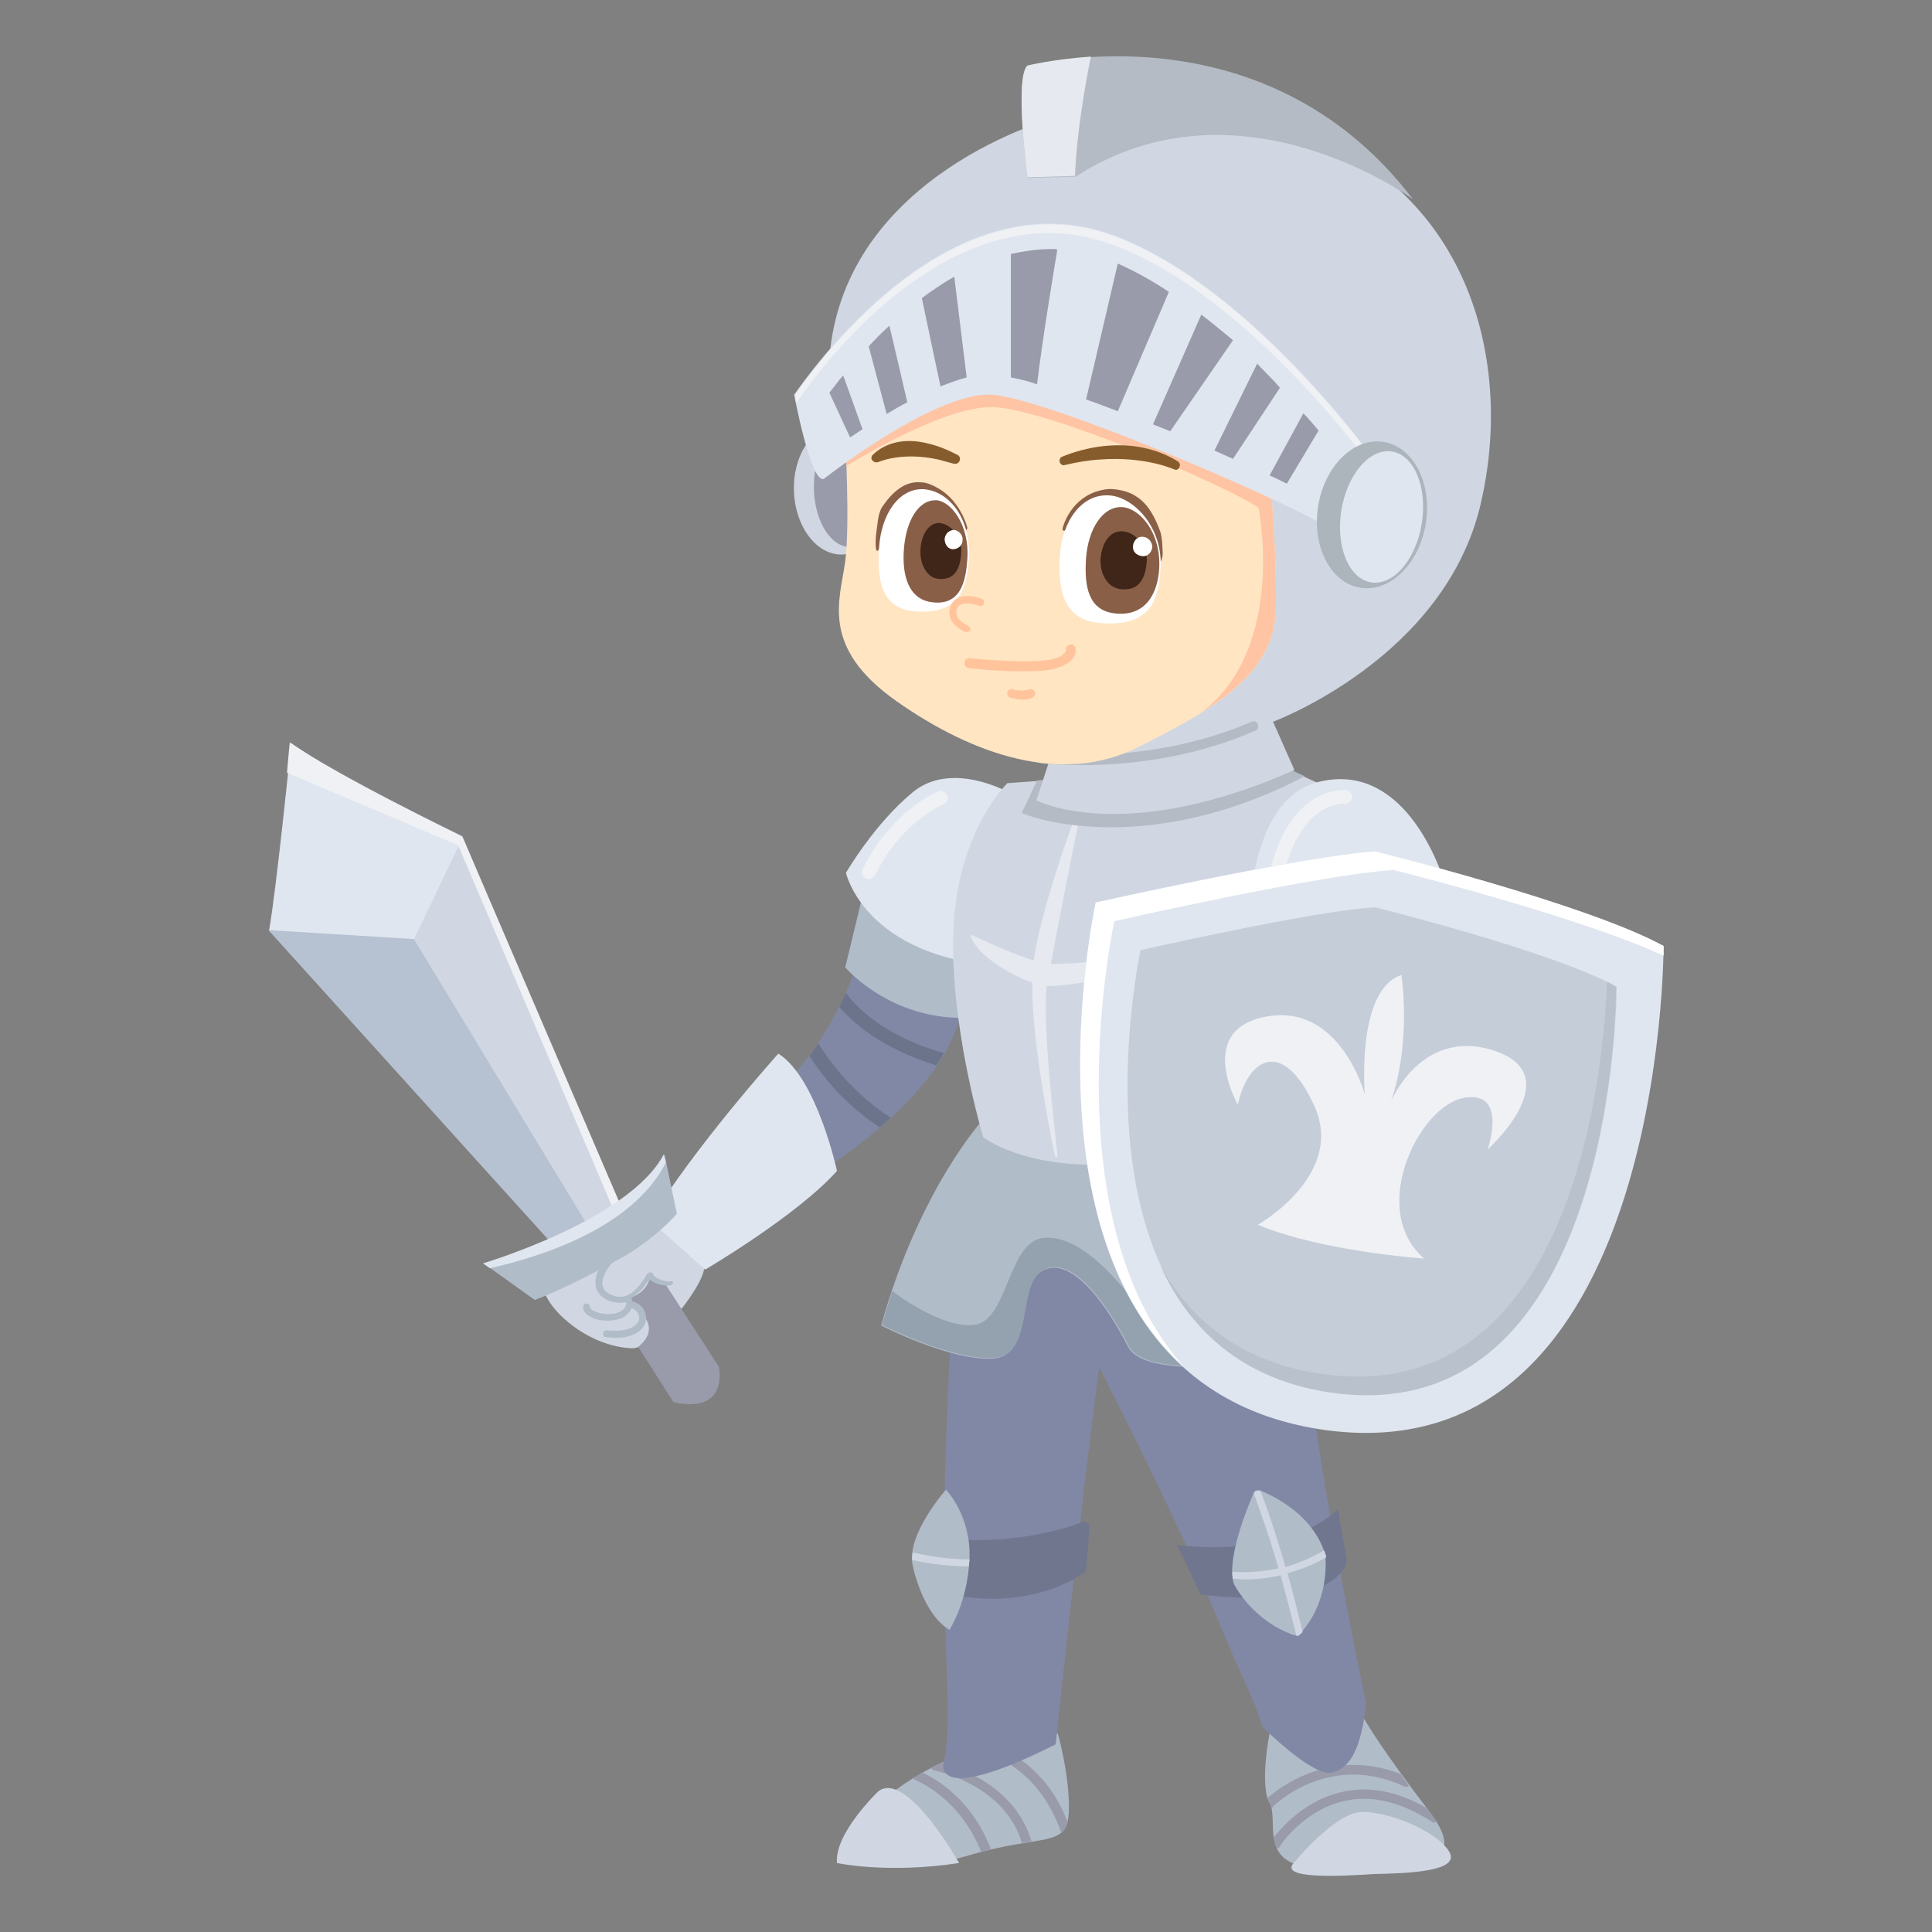 <?xml version="1.0" encoding="utf-8"?>
<!-- Generator: Adobe Illustrator 16.0.0, SVG Export Plug-In . SVG Version: 6.00 Build 0)  -->
<!DOCTYPE svg PUBLIC "-//W3C//DTD SVG 1.1//EN" "http://www.w3.org/Graphics/SVG/1.1/DTD/svg11.dtd">
<svg version="1.1" id="Layer_2" xmlns:x="http://ns.adobe.com/Extensibility/1.0/" xmlns:i="http://ns.adobe.com/AdobeIllustrator/10.0/" xmlns:graph="http://ns.adobe.com/Graphs/1.0/"
	 xmlns="http://www.w3.org/2000/svg" xmlns:xlink="http://www.w3.org/1999/xlink" xmlns:a="http://ns.adobe.com/AdobeSVGViewerExtensions/3.0/"
	 x="0px" y="0px" width="280px" height="280px" viewBox="0 0 280 280" style="enable-background:new 0 0 280 280;"
	 xml:space="preserve">
<rect x="0" y="0" width="280" height="280" fill="#808080" stroke="none"/>
<g>
	<g>
		<path style="fill:#B1BCC9;" d="M136.9,255.3c0,0-11.1,4.6-13.6,12.2c0,0,6.3,4.6,17.1,1.4c10.8-3.2,14.2-1,14.5-6.2
			c0.2-5.2-1.6-11.5-1.6-11.5L136.9,255.3z"/>
		<path style="fill:#999BAA;" d="M144.8,253.3l-2,0.5c0.1,0.3,0.3,0.5,0.5,0.5c0.1,0,7.2,1.8,10.5,11.3c0.5-0.4,0.8-0.9,0.9-1.6
			C151.9,256.8,147,254.2,144.8,253.3z"/>
		<path style="fill:#999BAA;" d="M136.5,255.4c-0.3,0.2-0.9,0.4-1.6,0.8c0.1,0.2,0.3,0.3,0.5,0.4c0.1,0,10.2,2,12.7,10.5
			c0.5-0.1,1-0.2,1.4-0.2C147.2,259,139.2,256.2,136.5,255.4z"/>
		<path style="fill:#999BAA;" d="M142.2,268.4c0.5-0.1,0.9-0.2,1.4-0.4c-2.8-7.4-8.2-10.3-9.9-11.1c-0.4,0.2-0.9,0.5-1.4,0.8
			c0.1,0.1,0.2,0.2,0.4,0.3C132.7,258,139.1,260.5,142.2,268.4z"/>
		<path style="fill:#D0D7E2;" d="M139,270c0,0-7.6-13.5-11.7-10.4c0,0-6.4,6.1-6,10.4C121.3,270,128.6,271.6,139,270z"/>
	</g>
	<path style="fill:#8188A5;" d="M138.2,185.7c0,0-1.7,28.5-1.4,43.5c0.4,15,1,21.8,0,26.1c0,0-2.3,6.8,16.2-2.5
		c0,0,6.7-64.3,8.9-70.1C162,182.7,147.7,161.8,138.2,185.7z"/>
	<path style="fill:#6F768E;" d="M157.6,220.7c-0.2-0.2-0.5-0.2-0.7-0.1c-6.2,2.3-12.6,2.6-15,2.6c-0.8,0-1.2,0-1.3,0
		c-0.4,0-0.7,0.2-0.7,0.6l-1.5,6.6c0,0.2,0,0.4,0.1,0.6c0.1,0.2,0.3,0.3,0.5,0.3c1.7,0.3,3.3,0.4,4.9,0.4c8.2,0,13-3.6,13.2-3.8
		c0.2-0.1,0.3-0.3,0.3-0.5l0.5-6C157.9,221.1,157.8,220.8,157.6,220.7z"/>
	<path style="fill:#B1BCC9;" d="M137.1,215.9c0,0-5.9,6.6-4.8,11.1c0,0,1.4,6.9,5.3,9.2c0,0,2.6-3.9,2.9-10.2
		C140.8,219.7,137.1,215.9,137.1,215.9z"/>
	<path style="fill:#D0D7E2;" d="M132.2,226.1c1.9,0.4,4.8,0.9,8.2,0.9c0-0.3,0.1-0.7,0.1-1c-3.4,0-6.4-0.6-8.2-1
		C132.2,225.5,132.2,225.8,132.2,226.1z"/>
</g>
<g>
	<g>
		<path style="fill:#B1BCC9;" d="M184,251.2c0,0-1.5,7.5,0,10.1c1.5,2.6-2.2,9.7,8.2,9.4c10.4-0.2,22,1.1,15-8.1
			c-7-9.2-8.5-11.8-10.9-15.8L184,251.2z"/>
		<path style="fill:#999BAA;" d="M203.5,258.9c0.2,0.1,0.5,0.1,0.7-0.1c-0.4-0.6-0.9-1.2-1.2-1.7c-10.3-4-18,2.3-19.3,3.5
			c0.1,0.3,0.2,0.5,0.3,0.7c0.1,0.2,0.2,0.4,0.3,0.7c0.1,0,0.2-0.1,0.2-0.2C184.6,261.7,192.6,253.8,203.5,258.9z"/>
		<path style="fill:#999BAA;" d="M207.2,262.6c-0.2-0.2-0.3-0.4-0.5-0.6c-4.2-2.4-8.3-3.2-12.2-2.3c-5.4,1.2-8.8,5.2-9.9,6.6
			c0.1,0.6,0.2,1.1,0.5,1.6c0.1-0.1,0.3-0.1,0.4-0.3c0-0.1,3.4-5.3,9.4-6.6c4-0.9,8.2,0.2,12.6,3c0.2,0.2,0.5,0.1,0.8,0
			C207.9,263.6,207.6,263.2,207.2,262.6z"/>
		<path style="fill:#D0D7E2;" d="M187.5,270c0,0,5.9-7.3,9.9-7.4c4,0,10.7,2.7,12.6,5.7c1.9,3-6.3,3.2-10.9,3.3
			C194.6,271.9,185.3,272.4,187.5,270z"/>
	</g>
	<path style="fill:#8188A5;" d="M157.1,193.9c0,0,12.3,23.5,18.1,37.7c5.8,14.2,6.1,13.3,7.8,18.7c0,0,7.2,7.2,10,6.6
		c2.8-0.6,4.3-3.8,5-10c0,0-8.9-41.7-9.2-59.1L162,177.5C162,177.5,153.2,185,157.1,193.9z"/>
	<path style="fill:#6F768E;" d="M170.6,223.9c0,0,15.5,2.3,23.3-5.2l1.3,7.5c0,0-0.6,7.2-21.2,4.9L170.6,223.9z"/>
	<path style="fill:#B1BCC9;" d="M192.1,225.6c0-0.2-1.1-6.1-9.5-9.6c-0.4-0.1-0.8,0-0.9,0.4c-0.2,0.4-4.1,9.2-2.9,13.1
		c0.1,0.2,2.7,5.4,8.8,7.5c0.1,0,0.2,0,0.2,0c0.2,0,0.4-0.1,0.5-0.2C188.5,236.7,192.5,232.9,192.1,225.6z"/>
	<path style="fill:#D0D7E2;" d="M186.6,228c1.8-0.5,3.7-1.2,5.6-2.3c0,0,0,0,0-0.1c0-0.1-0.1-0.4-0.3-0.9c-1.9,1.1-3.8,1.9-5.6,2.4
		c-1.5-5.2-2.8-8.9-3.6-11c0,0-0.1,0-0.1,0c-0.3-0.1-0.7,0-0.9,0.3c0.7,2,2.1,5.7,3.6,10.9c-2.9,0.6-5.3,0.6-6.7,0.5
		c0,0.4,0,0.7,0.1,1c0.5,0,1,0.1,1.6,0.1c1.4,0,3.2-0.1,5.3-0.6c0.7,2.6,1.5,5.6,2.3,8.8c0,0,0,0,0,0c0.2,0,0.4-0.1,0.5-0.2
		c0,0,0.2-0.2,0.4-0.4C188,233.3,187.3,230.5,186.6,228z"/>
</g>
<g>
	<path style="fill:#D0D7E2;" d="M93.1,175.8c0,0-5.3,0.9-7.7,1c-2.3,0.1-5.9,4-3.1,5.2c0,0-4.4,1.5-3.5,4.9
		c0.9,3.4,6.8,8.3,12.8,8.5c3.4,0.1,11.2-10,10.4-12.1L93.1,175.8z"/>
	<path style="fill:#8188A5;" d="M124.2,139.8c0,0-4.3,13.3-13.2,19.4l4.4,12.7c0,0,24.8-13.4,24.3-29.1L124.2,139.8z"/>
	<g>
		<path style="fill:#6C748C;" d="M118.6,151.2c-0.4,0.6-0.8,1.2-1.3,1.8c3.4,5.4,7.5,8.6,10.2,10.4c0.5-0.4,1-0.9,1.6-1.4
			C126.5,160.3,122.1,156.9,118.6,151.2z"/>
		<path style="fill:#6C748C;" d="M122.6,143.9c-0.3,0.6-0.6,1.3-1,2c1.7,2,5.9,6,14.1,8.5c0.4-0.6,0.8-1.2,1.1-1.8
			C127.3,150,123.4,145,122.6,143.9z"/>
	</g>
	<g>
		<path style="fill:#B1BCC9;" d="M125.9,126.1l-3.4,14.1c0,0,7.1,8.4,19.3,7.2l6.8-9.9C148.6,137.6,133.3,120.1,125.9,126.1z"/>
	</g>
	<g>
		<path style="fill:#DFE6EF;" d="M146.1,114.8c0,0-8.2-4.6-13.8,0s-9.7,11.7-9.7,11.7s2.5,11.2,20.1,13.3
			C142.6,139.8,151.1,121.8,146.1,114.8z"/>
		<path style="fill:#EFF1F4;" d="M125.9,127.4c-0.1,0-0.3,0-0.4-0.1c-0.5-0.2-0.7-0.8-0.5-1.3c4.3-8.6,10.7-11.2,11-11.3
			c0.5-0.2,1.1,0.1,1.3,0.6c0.2,0.5-0.1,1.1-0.6,1.3l0,0c-0.1,0-6,2.4-9.9,10.3C126.6,127.2,126.3,127.4,125.9,127.4z"/>
	</g>
	<path style="fill:#DFE6EF;" d="M121.3,169.7c0,0-2.9-13.5-8.5-17c0,0-12.3,13.7-18.6,24.2l8,7.1C102.2,184,115.5,176.2,121.3,169.7
		z"/>
	<path style="fill:#999BAA;" d="M94.2,185.1c0,0-0.4,2.9-4.2,3.2c0,0,7.1,3.1,2.5,6.9l5.1,8c0,0,7.6,2.2,6.6-5.1l-7.7-11.9
		L94.2,185.1z"/>
	<path style="fill:#B1BCC9;" d="M97.2,185.7c-0.6,0.1-2.2-0.3-2.5-1c-0.1-0.2-0.2-0.3-0.4-0.3c-0.2,0-0.4,0.1-0.5,0.2
		c-1.8,3.1-3.5,4-5.5,2.9c-0.6-0.3-1-0.8-1-1.5c0-1.4,1.4-3.2,2.3-3.8c0.2-0.1,0.3-0.5,0.2-0.7c-0.1-0.2-0.5-0.3-0.7-0.2
		c-1.2,0.7-2.9,2.8-2.8,4.7c0,1,0.6,1.8,1.5,2.3c0.7,0.4,1.4,0.5,2,0.5c0.3,0,0.5,0,0.8-0.1c0,0,0.1,0.1,0.1,0.1c0,0,0.1,0,0.1,0
		c0,0,0,0.1,0,0.1c0,0.1-0.1,0.1-0.1,0.2c0,0,0,0.1,0,0.1c-0.1,0.2-0.2,0.5-0.4,0.6c-0.9,0.8-2.8,0.8-4,0.3
		c-0.5-0.2-0.8-0.5-0.8-0.7c0-0.3-0.3-0.5-0.5-0.5c-0.3,0-0.5,0.3-0.5,0.5c0,0.7,0.5,1.2,1.4,1.6c0.6,0.3,1.4,0.4,2.2,0.4
		c1.1,0,2.2-0.3,2.8-0.9c0.2-0.2,0.5-0.5,0.6-0.9c0.5,0.1,0.8,0.5,1,0.8c0.2,0.5,0.2,1-0.2,1.4c-0.7,0.9-2.2,1.2-4.4,1
		c-0.3,0-0.5,0.2-0.5,0.5c0,0.3,0.2,0.5,0.5,0.5c0.4,0,0.8,0.1,1.2,0.1c1.9,0,3.2-0.5,4-1.4c0.6-0.7,0.7-1.7,0.3-2.5
		c-0.3-0.7-1-1.2-1.8-1.4c0-0.1,0-0.3-0.1-0.5c1.2-0.7,2-1.8,2.6-2.7c0.9,0.8,2.5,1,3,0.9c0.3,0,0.5-0.3,0.4-0.6
		C97.7,185.8,97.5,185.6,97.2,185.7z"/>
	<g>
		<g>
			<path style="fill:#DFE6EF;" d="M90.1,176.1l-23-54.6c0,0-18.1-8.9-24.9-13.8c0,0-2.2,21.7-3.2,27.1l42.5,47L90.1,176.1z"/>
			<polygon style="fill:#D0D7E2;" points="67,121.5 60,136.1 87.2,181 90.1,176.1 			"/>
			<polygon style="fill:#B6C1D1;" points="60,136.1 38.9,134.8 81.4,181.8 85.9,178.8 			"/>
		</g>
		<path style="fill:#EFF1F4;" d="M88.9,175.3l1.1-0.5l-23-53.6c0,0-18.2-8.8-25-13.6c-0.2,1.8-0.4,4.4-0.4,4.4l24.8,10.5L88.9,175.3
			z"/>
		<path style="fill:#B1BCC9;" d="M98.1,175.9c0,0-3.1,3.7-8.4,6.6c-4.3,2.4-9.2,4.8-12.2,5.9l-7.4-5.3c0,0,21.2-6.2,26.2-15.8
			L98.1,175.9z"/>
		<path style="fill:#DFE6EF;" d="M96.5,168.5l-0.3-1.2c-5,9.5-26.2,15.8-26.2,15.8l1,0.7C78.1,182.2,91.6,178.1,96.5,168.5z"/>
	</g>
</g>
<g>
	<path style="fill:#B1BCC9;" d="M142.6,162.1c0,0-9.3,10-14.9,30c0,0,9.9,5.1,16.1,4.8c6.2-0.3,3.3-10.8,7.4-12.8
		c4.2-2.1,9.3,5.2,12.3,11.1c3,5.9,29.9,2.2,38.9-5.5c0,0-11.7-27.3-20.5-28.8L142.6,162.1z"/>
	<path style="fill:#94A1AF;" d="M167,192.1c-5.2-7.3-10.6-13.1-15.7-12.7c-5.2,0.4-5.2,11.9-10,12.6c-4.7,0.7-11.9-4.8-12-4.9
		c-0.5,1.6-1,3.2-1.5,4.9c0,0,9.9,5.1,16.1,4.8c6.2-0.3,3.3-10.8,7.4-12.8c4.2-2.1,9.3,5.2,12.3,11.1c3,5.9,29.9,2.2,38.9-5.5
		c0,0-0.5-1.1-1.3-2.9C175,199.1,167,192.1,167,192.1z"/>
	<path style="fill:#D0D7E2;" d="M146,113.5c0,0-7.1,6.8-7.8,20.8c-0.7,14,4.3,30.5,4.3,30.5s12.3,9.9,41.4-1.4
		c0,0,8.8-21.1,10.2-36.1l-0.2-12.5l-9-4.1L146,113.5z"/>
	<path style="fill:#E6E9EF;" d="M181.1,136.5c-7.8,1.6-25,3.3-28.8,3.2c1.5-8.2,4.9-25,4.9-25s-6,15.1-7.4,24.5
		c-3.6-1.1-9.2-3.8-9.2-3.8c0.8,3,5.8,5.9,9,7c-0.1,7.3,2,18.9,3.3,25.2c0.1,0,0.3,0.1,0.4,0.1c-0.8-6.8-2.2-20-1.6-24.8
		C157.8,143,173.9,138.6,181.1,136.5z"/>
	<path style="fill:#B5BBC4;" d="M189.1,112.5l-4.1-1.9l-34.7,2.5l-2.2,4.7C148.1,118,165.3,124.9,189.1,112.5z"/>
</g>
<g>
	<g>
		
			<ellipse transform="matrix(0.999 -3.642004e-002 3.642004e-002 0.999 -2.505 4.482)" style="fill:#D0D7E2;" cx="121.8" cy="71" rx="6.7" ry="9.4"/>
		
			<ellipse transform="matrix(0.999 -3.630344e-002 3.630344e-002 0.999 -2.495 4.511)" style="fill:#999BAA;" cx="123" cy="70.9" rx="5" ry="8.4"/>
	</g>
	<path style="fill:#D0D7E2;" d="M153.1,17c0,0-30.8,8.1-32.9,34.9l33.1,54.6l-3.1,9.5c0,0,12.6,6.6,37.4-4.4l-3.1-7
		c0,0,24.9-9.2,30.1-31.6c4.6-19.6-0.8-45.1-27-54.5C166.6,11,153.1,17,153.1,17z"/>
	<g>
		<path style="fill:#B5BBC4;" d="M153.3,110.8c-1.8-0.1-2.8-0.2-2.9-0.3c-0.4-0.1-0.7-0.4-0.6-0.8c0.1-0.4,0.4-0.7,0.8-0.6
			c0.2,0,15.5,2.1,30.8-4.5c0.4-0.2,0.8,0,0.9,0.4s0,0.8-0.4,0.9C170.3,111,158.5,111.1,153.3,110.8z"/>
	</g>
	<path style="fill:#FFE5C2;" d="M122.5,63.7c0,0,0.7,12.2,0,17.6c-0.7,5.5-3.8,12.4,7.4,20.3c11.2,7.9,24.1,12.2,35,6.7
		c11-5.5,19.8-10.5,20-20c0.2-9.5-1.2-22.9-1.2-22.9l-37.9-12.6C145.9,52.7,122.2,55.3,122.5,63.7z"/>
	<path style="fill:#FFC4A3;" d="M145.9,52.7c0,0-23.7,2.6-23.4,11c0,0,0.1,1.6,0.2,3.8c3.3-2,14.7-8.6,21-8.5
		c7.4,0,34.2,11.4,38.7,14.6c0,0,4.1,20.2-8.2,29.6c6.3-3.9,10.5-8.3,10.7-14.9c0.2-9.5-1.2-22.9-1.2-22.9L145.9,52.7z"/>
	<g>
		<path style="fill:#875C2D;" d="M138.7,65.9c-0.4-0.2-2.2-1.2-4.5-1.7c-3.1-0.7-5.8-0.1-7.7,1.7c-0.2,0.2-0.3,0.6-0.1,0.8
			c0.1,0.1,0.2,0.2,0.4,0.3c0.1,0,0.3,0,0.4,0c0,0,3.4-1.6,8.8-0.4c0.7,0.2,1.5,0.4,2.2,0.6c0,0,0,0,0.1,0c0.3,0.1,0.7-0.1,0.8-0.5
			C139.2,66.3,139,66,138.7,65.9z"/>
		<path style="fill:#875C2D;" d="M170.6,66.8c-3-1.8-6.4-2.5-10.1-2.2c-3.8,0.3-6.5,1.6-6.6,1.6c-0.3,0.1-0.4,0.5-0.3,0.8
			c0.1,0.3,0.4,0.5,0.7,0.4c1.7-0.4,3.4-0.7,5.1-0.8c6.5-0.5,10.7,1.4,10.7,1.4c0.1,0,0.2,0.1,0.3,0.1c0,0,0,0,0,0
			c0.3,0,0.6-0.3,0.6-0.7C171,67.1,170.8,66.9,170.6,66.8z"/>
		<g>
			<path style="fill:#895F47;" d="M140.2,76.5c-0.1-0.5-1.1-3.8-4-5.6c-1-0.6-1.9-1-2.8-1c-2.4-0.2-4.2,1.6-5.5,3.5
				c-0.7,1-0.7,2.6-0.9,3.8c-0.1,0.5-0.3,3.8,0.5,2.2c0.2-0.3,0.4-2,0.7-2.1c2.8-1.3,11.7-0.4,11.7-0.4c0.1,0,0.2-0.1,0.2-0.2
				C140.2,76.6,140.2,76.6,140.2,76.5z"/>
			<path style="fill-rule:evenodd;clip-rule:evenodd;fill:#FFFFFF;" d="M140.4,81.1c-0.3,4.1-1.2,8-7.8,7.5
				c-4.8-0.4-5.5-4.3-5.2-9.2c0.3-4.9,2.9-8.7,6.5-8.5C137.6,71.2,140.8,75.2,140.4,81.1z"/>
			<g>
				<path style="fill-rule:evenodd;clip-rule:evenodd;fill:#895F47;" d="M140.2,80.9c-0.2,3.4-1,7.2-5.6,6.3
					c-2.8-0.6-3.9-3.6-3.6-7.6c0.3-4.1,2.1-7.2,4.7-7.1C137.7,72.6,140.5,75.9,140.2,80.9z"/>
				<path style="fill-rule:evenodd;clip-rule:evenodd;fill:#3F2618;" d="M139.3,80.1c-0.1,2.2-0.9,4-3.2,3.8c-1.7-0.1-2.8-2-2.7-4.2
					c0.1-2.2,1.2-4,2.8-3.9C137.9,76,139.5,77.9,139.3,80.1z"/>
				<path style="fill-rule:evenodd;clip-rule:evenodd;fill:#FFFFFF;" d="M139.5,78.3c0,0.8-0.7,1.3-1.4,1.3c-0.7,0-1.2-0.7-1.2-1.5
					c0.1-0.8,0.7-1.3,1.4-1.3C139,76.9,139.6,77.6,139.5,78.3z"/>
			</g>
		</g>
		<g>
			<path style="fill:#895F47;" d="M168.5,80.2c0,0,0-2.4-0.4-3.3c-0.7-1.9-1.7-3.9-3.5-5c-0.9-0.6-2.1-0.9-3.2-1
				c-0.9-0.1-1.8,0.1-2.7,0.4c-3.8,1.4-4.7,5.2-4.7,5.3c0,0.1,0,0.1,0,0.2c0,0.1,0.1,0.1,0.2,0.1c0,0,0.2,0,0.6,0
				c2.2,0.1,9.6,0.7,12.1,2.2c0.6,0.3,0,2.7,0.4,3.1C167.8,82.6,168.6,80.9,168.5,80.2z"/>
			<path style="fill-rule:evenodd;clip-rule:evenodd;fill:#FFFFFF;" d="M168.2,82.5c-0.3,4.3-1.3,8.4-8.7,7.8
				c-5.3-0.4-6.2-4.6-5.9-9.7c0.3-5.1,3.2-9.1,7.2-8.8C164.1,72,168.6,76.2,168.2,82.5z"/>
			<g>
				<path style="fill-rule:evenodd;clip-rule:evenodd;fill:#895F47;" d="M168,82.4c-0.2,3.5-1.9,7-6.4,6.5c-3.8-0.4-4.5-3.8-4.2-8
					c0.3-4.2,2.4-7.6,5.3-7.4C165.2,73.7,168.3,77.2,168,82.4z"/>
				<path style="fill-rule:evenodd;clip-rule:evenodd;fill:#3F2618;" d="M166.2,81.4c-0.2,2.3-1,4.2-3.6,4c-2-0.1-3.2-2.1-3.1-4.4
					c0.2-2.3,1.3-4.1,3.2-4C164.5,77.1,166.3,79.1,166.2,81.4z"/>
				<path style="fill-rule:evenodd;clip-rule:evenodd;fill:#FFFFFF;" d="M167,79.3c-0.1,0.8-0.7,1.4-1.5,1.3
					c-0.8-0.1-1.4-0.7-1.3-1.5c0.1-0.8,0.7-1.4,1.5-1.3C166.5,77.9,167,78.6,167,79.3z"/>
			</g>
		</g>
		<path style="fill:#FFC49C;" d="M140.1,91.6c-0.1,0-0.1,0-0.2,0c-0.1,0-2.5-1.1-2.3-3c0.1-1,0.6-1.6,1-1.8c1.3-0.9,3.5-0.1,3.7,0
			c0.3,0.1,0.4,0.4,0.3,0.7c-0.1,0.3-0.4,0.4-0.7,0.3c-0.5-0.2-2-0.6-2.8-0.1c-0.3,0.2-0.5,0.5-0.5,1c-0.1,1.2,1.7,2,1.7,2
			c0.3,0.1,0.4,0.4,0.3,0.7C140.5,91.5,140.3,91.6,140.1,91.6z"/>
		<path style="fill:#FFC49C;" d="M148.1,101.4c-0.9,0-1.6-0.3-1.7-0.3c-0.3-0.1-0.5-0.5-0.4-0.8c0.1-0.3,0.5-0.5,0.8-0.4l0,0
			c0,0,1.2,0.4,2.4,0c0.3-0.1,0.7,0.1,0.8,0.4c0.1,0.3-0.1,0.7-0.4,0.8C149.1,101.4,148.6,101.4,148.1,101.4z"/>
		<path style="fill:#FFC49C;" d="M148.4,97.3c-3.7,0-7.8-0.4-8-0.5c-0.4,0-0.7-0.4-0.6-0.8c0-0.4,0.4-0.7,0.8-0.6
			c0.1,0,9.4,1,12.4,0c1.5-0.5,1.5-1.2,1.5-1.2c-0.1-0.4,0.2-0.7,0.6-0.8c0.4-0.1,0.7,0.2,0.8,0.6c0,0.1,0.3,1.8-2.4,2.7
			C152.2,97.2,150.4,97.3,148.4,97.3z"/>
	</g>
	<path style="fill:#DFE6EF;" d="M115.1,57.2c0,0,2.4,12.9,4.3,12.2c0,0,16-12.6,24.3-12.2c8.3,0.5,45.8,16.7,49.6,19.8l6.2-9.9
		c0,0-18.1-25.6-38.1-33C141.3,26.7,123.5,45.3,115.1,57.2z"/>
	<g>
		<path style="fill:#999BAA;" d="M120.2,56.9l3,6.5c0.6-0.4,1.2-0.8,1.8-1.2l-2.8-7.8C121.4,55.3,120.8,56.2,120.2,56.9z"/>
		<path style="fill:#999BAA;" d="M153.1,36.1c-0.3,0-0.6,0-0.9,0c-1.9,0-3.8,0.3-5.7,0.7v17.9c1.1,0.2,2.4,0.5,3.8,1
			c0.8-6.9,2.9-19.3,2.9-19.3C153.2,36.2,153.2,36.1,153.1,36.1z"/>
		<path style="fill:#999BAA;" d="M162,38.2l-4.6,19.7c1.5,0.5,3,1.1,4.6,1.7l7.4-17.3C167,40.7,164.5,39.3,162,38.2z"/>
		<path style="fill:#999BAA;" d="M174.1,45.6l-7,15.9c0.8,0.3,1.7,0.7,2.5,1l9.1-13.2C177.2,48.1,175.7,46.8,174.1,45.6z"/>
		<path style="fill:#999BAA;" d="M182.2,52.7L176,65.3c0.9,0.4,1.8,0.8,2.7,1.2l6.8-10.3C184.5,55,183.3,53.9,182.2,52.7z"/>
		<path style="fill:#999BAA;" d="M188.9,59.9l-4.9,9c0.9,0.4,1.7,0.8,2.5,1.2l4.6-7.7C190.4,61.6,189.7,60.7,188.9,59.9z"/>
		<path style="fill:#999BAA;" d="M133.6,43.2l2.7,12.8c1.3-0.5,2.6-1,3.8-1.3l-1.8-14.6C136.7,41,135.1,42.1,133.6,43.2z"/>
		<path style="fill:#999BAA;" d="M125.9,50.2l2.6,9.8c1-0.6,2-1.2,3-1.7l-2.6-11.1C127.8,48.2,126.8,49.2,125.9,50.2z"/>
	</g>
	<path style="fill:#EFF1F4;" d="M161.3,35.5c18.2,6.7,34.7,28.4,37.7,32.4l0.5-0.7c0,0-18.1-25.6-38.1-33
		c-20-7.4-37.9,11.2-46.2,23.1c0,0,0.1,0.4,0.2,1.1C123.7,46.4,141.5,28.1,161.3,35.5z"/>
	<g>
		
			<ellipse transform="matrix(0.988 0.157 -0.157 0.988 14.12 -30.203)" style="fill:#ADB5BC;" cx="198.8" cy="74.5" rx="7.9" ry="10.7"/>
		
			<ellipse transform="matrix(0.988 0.157 -0.157 0.988 14.172 -30.417)" style="fill:#DFE6EF;" cx="200.2" cy="74.8" rx="5.9" ry="9.6"/>
	</g>
	<path style="fill:#B5BBC4;" d="M148.9,25.8c0,0-1.9-14.5,0-16.2c0,0,34.1-9.3,55.9,19.3c0,0-25.2-18.6-48.9-3.3L148.9,25.8z"/>
	<path style="fill:#E6E9EF;" d="M148.9,9.5c-1.9,1.7,0,16.2,0,16.2l6.9-0.2c0.2-6.1,1.6-13.9,2.3-17.3
		C152.5,8.6,148.9,9.5,148.9,9.5z"/>
</g>
<g>
	<g>
		<path style="fill:#D0D7E2;" d="M188.9,185.7c0,0-4.7,2.9-6.8,3.8c-2.1,1-4.1,6-1,6c0,0-3.6,3-1.4,5.9c2.1,2.9,9.5,5.2,15.3,3.1
			c3.3-1.2,6.7-13.6,5.2-15.3L188.9,185.7z"/>
		<path style="fill:#B9C0C9;" d="M179.4,197.9c0.1,0.1,0.2,0.1,0.3,0.1c0.2,0,0.4-0.1,0.5-0.2c3-2.9,3.6-5.6,3.6-5.7
			c0.1-0.4-0.2-0.8-0.6-0.8c-0.4-0.1-0.8,0.2-0.8,0.6c0,0-0.4,1.7-2,3.6c0.2,0.1,0.4,0.1,0.7,0.1C181.1,195.5,180,196.5,179.4,197.9
			z"/>
	</g>
	<g>
		<path style="fill:#8188A5;" d="M194.3,155.4c0,0,1.7,5.5,0,12.6l15.2,1.7c0,0,6.7-10,1-20L194.3,155.4z"/>
		<path style="fill:#6C748C;" d="M212.4,155.1c-6.1,0.2-13.4,2.1-17.6,3.5c0.1,0.5,0.1,0.9,0.1,1.5c3.8-1.3,11.2-3.5,17.6-3.6
			C212.6,156,212.5,155.5,212.4,155.1z"/>
		<path style="fill:#6C748C;" d="M212.6,161c0.1-0.5,0.1-0.9,0.1-1.4c-5.9-0.3-13.2,1.1-17.7,2.3c0,0.5,0,1-0.1,1.5
			C199,162.3,206.3,160.7,212.6,161z"/>
	</g>
	<path style="fill:#DFE6EF;" d="M192.6,166.9c0,0,24-9.6,27.4-7.5c3.3,2.1-14.8,29.8-19.8,32.4c0,0-7.8-2.4-11.3-6.2L192.6,166.9z"
		/>
	<path style="fill:#999BAA;" d="M180.9,142.7c0,0,1.4,1.3,25.3-8.7c0,0,3.6-0.3,3.9-3.9C210.1,130.1,196.3,116.2,180.9,142.7z"/>
	<path style="fill:#B1BCC9;" d="M209.1,130.9c0,0,3,17.4,3.9,21.2c0,0-17.9,4.1-22,6l-6.6-17.2C184.4,140.8,198.3,127.5,209.1,130.9
		z"/>
	<path style="fill:#F0F3F7;" d="M190.8,187.1c-0.2,0-0.3,0-0.5-0.1c-0.7-0.3-1.1-1.1-0.9-1.8c1.3-3.6,3.3-17.2,3.4-17.4
		c0.1-0.8,0.8-1.3,1.6-1.2c0.8,0.1,1.3,0.8,1.2,1.6c-0.1,0.6-2.1,14-3.5,17.9C192,186.7,191.4,187.1,190.8,187.1z"/>
	<g>
		<path style="fill:#DFE6EF;" d="M180.9,142.7c0,0-2.3-26,9.9-29.3s17.9,11.3,19.2,16.7L180.9,142.7z"/>
		<path style="fill:#EFF1F4;" d="M185,127.2c-0.1,0-0.2,0-0.2,0c-0.5-0.1-0.9-0.7-0.7-1.2c3.1-12.2,10.7-11.5,11-11.5
			c0.5,0.1,0.9,0.5,0.9,1.1c-0.1,0.5-0.6,0.9-1.1,0.9c-0.3,0-6.2-0.4-8.8,10C185.8,126.9,185.4,127.2,185,127.2z"/>
	</g>
</g>
<g>
	<path style="fill:#DFE6EF;" d="M158.8,130.8c0,0,30.5-6.9,40.5-7.4c0,0,30.5,7.6,41.8,13.7c0,0,0.2,76.5-48.7,70.2
		C143.5,200.8,158.8,130.8,158.8,130.8z"/>
	<path style="fill:#C5CDD8;" d="M165.3,137.7c0,0,25.6-5.8,34-6.2c0,0,25.5,6.3,35,11.5c0,0,0.2,64.1-40.8,58.8
		C152.5,196.5,165.3,137.7,165.3,137.7z"/>
	<path style="fill:#FFFFFF;" d="M161.5,133.5c0,0,30.5-6.9,40.5-7.4c0,0,26.2,6.5,39.1,12.4c0-0.9,0-1.4,0-1.4
		c-11.3-6.2-41.8-13.7-41.8-13.7c-10,0.6-40.5,7.4-40.5,7.4s-10.2,46.8,12.8,67.3C152.1,176.4,161.5,133.5,161.5,133.5z"/>
	<path style="fill:#B8C1CC;" d="M232.9,142.3c-0.4,10.7-4.1,61.6-40.8,56.9c-12.2-1.6-19.6-7.9-24-15.9c4.2,9.3,11.9,16.8,25.3,18.6
		c41,5.3,40.8-58.8,40.8-58.8C233.8,142.8,233.4,142.5,232.9,142.3z"/>
	<path style="fill:#EFF1F4;" d="M179.4,160.1c0,0-6.3-11,4.3-12.8c10.6-1.8,14.1,11.3,14.1,11.3s-1.3-15.1,5.3-17.3
		c0,0,1.5,9.6-1.5,18.3c0,0,4.3-10.4,14.4-7.5c10.1,2.9,2.9,11.4-0.4,14.5c0,0,3-8.6-3.4-7.5c-6.5,1.1-14,16.2-5.8,23.3
		c0,0-14.8-1-24.1-4.9c0,0,12.9-7.3,8.1-17.4C185.7,150,180.7,153.8,179.4,160.1z"/>
</g>
</svg>
